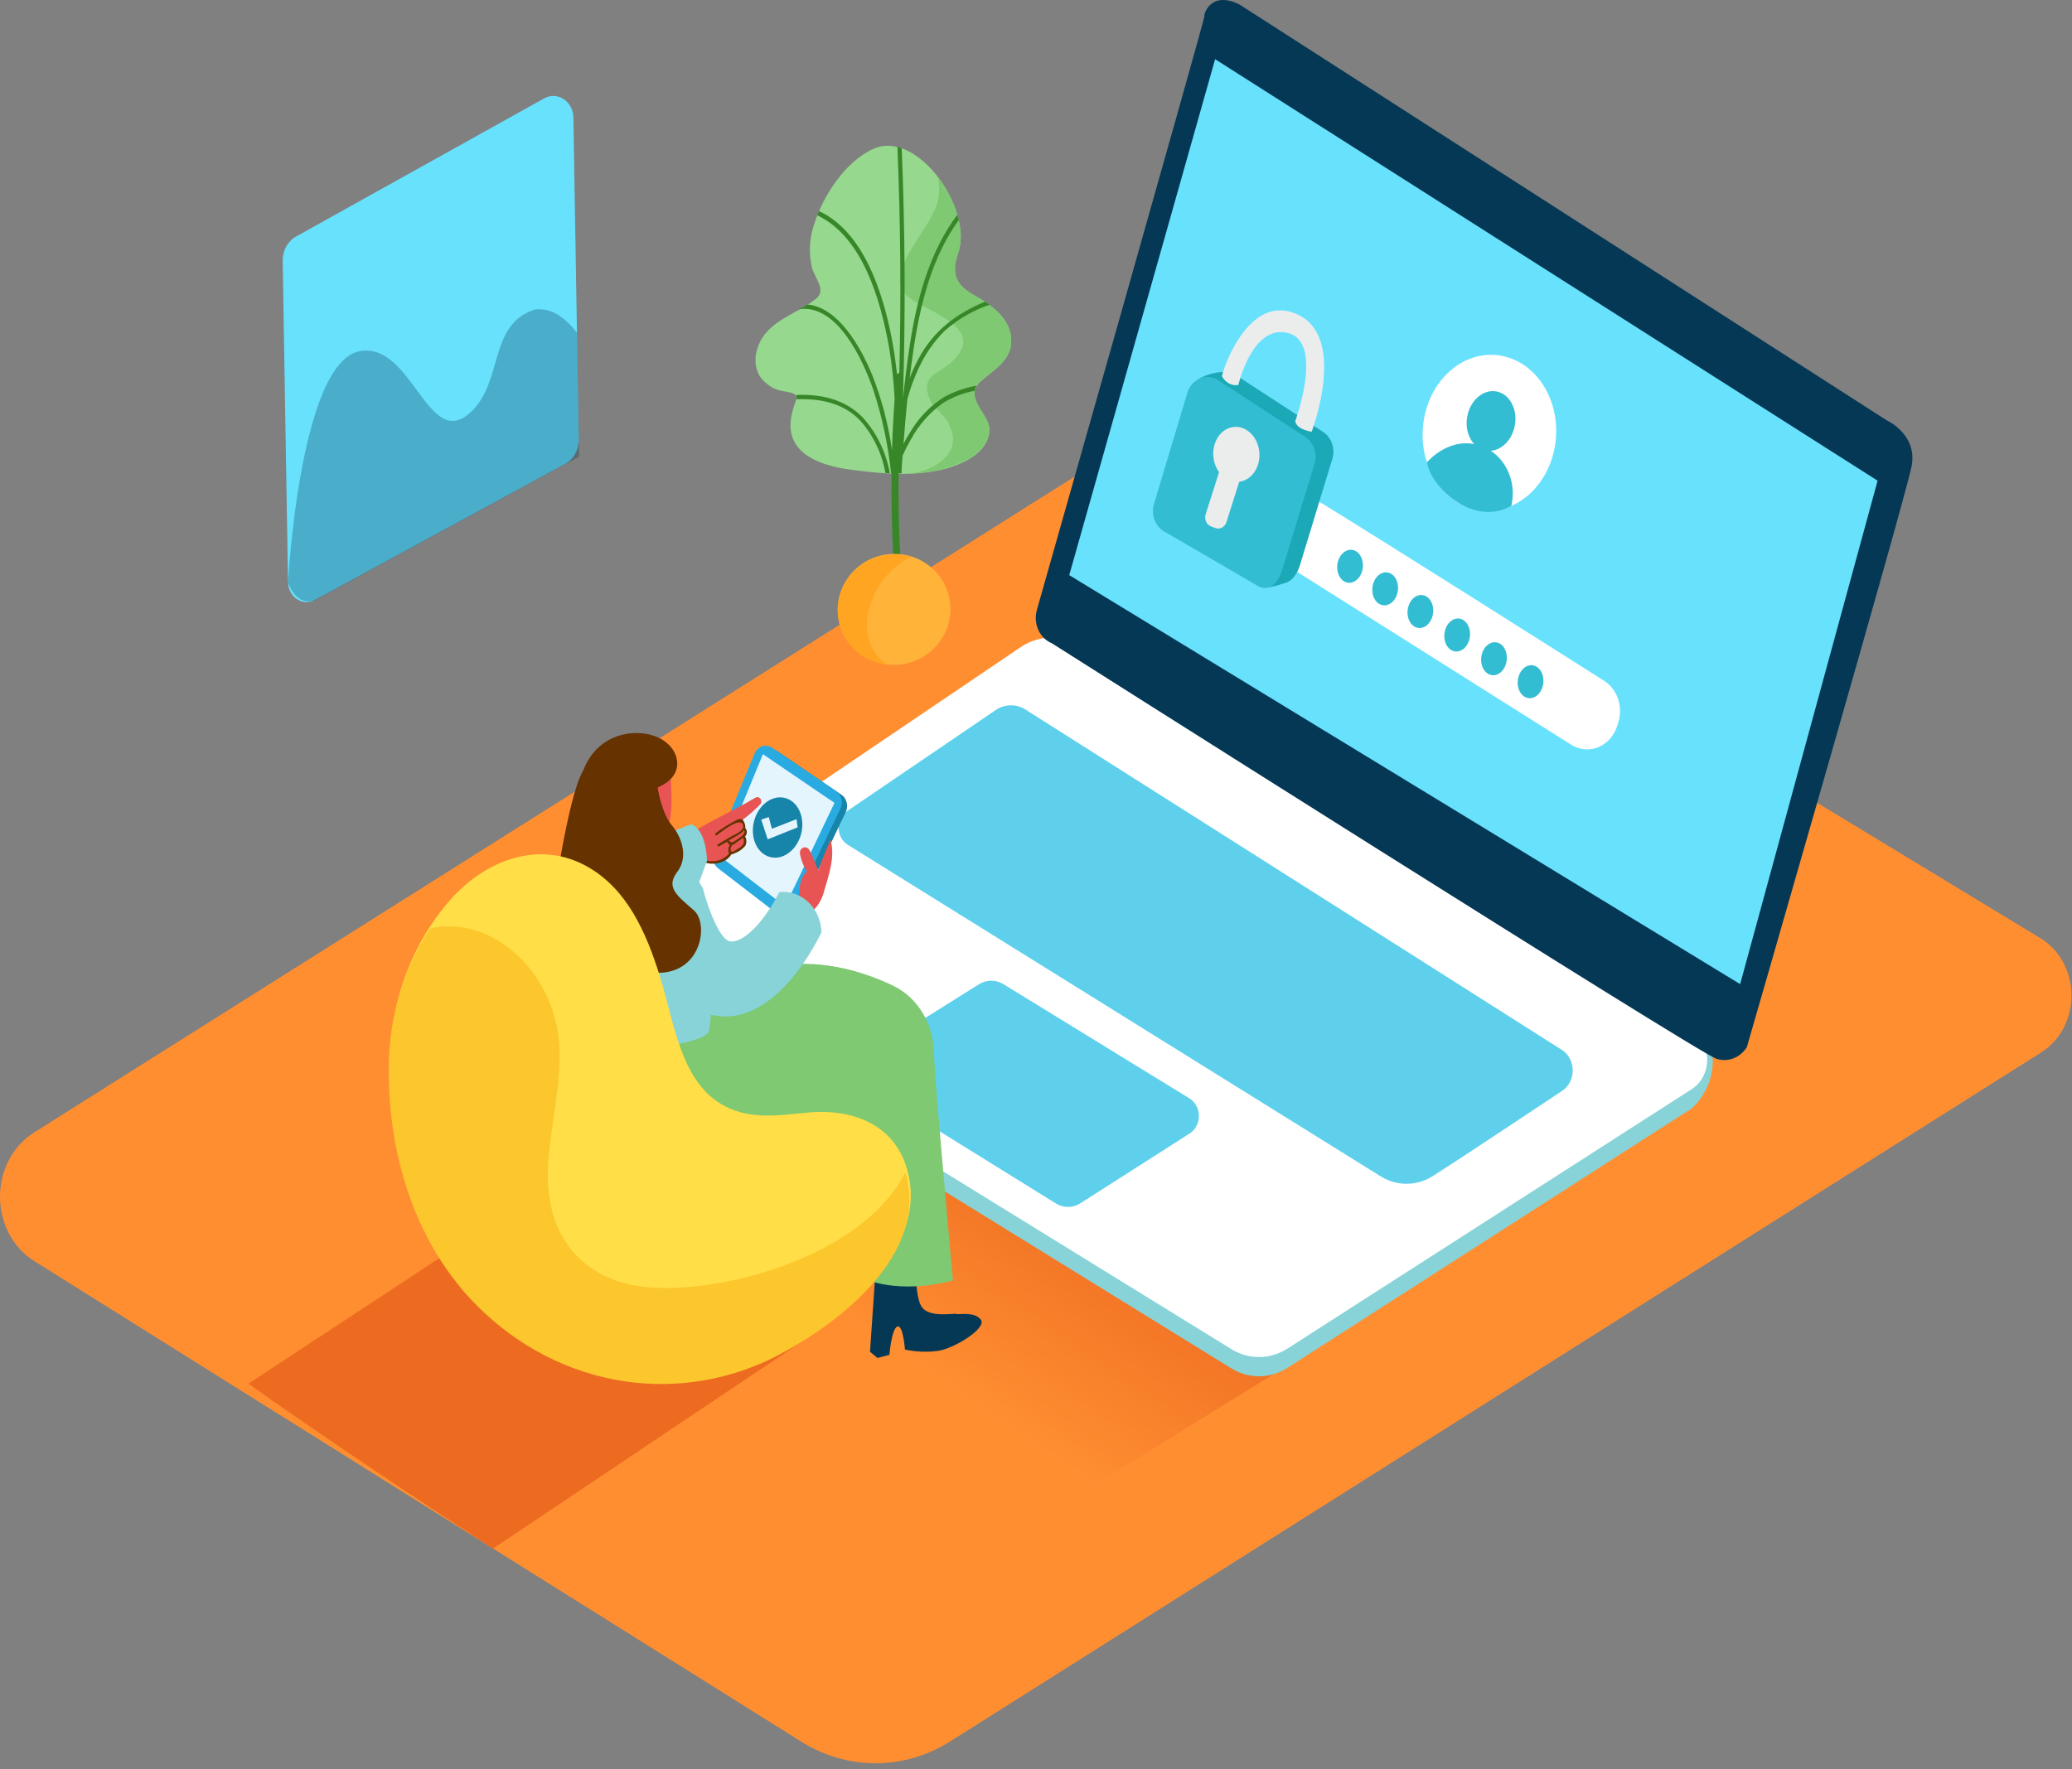 <svg width="274" height="234" viewBox="0 0 274 234" fill="none" xmlns="http://www.w3.org/2000/svg">
<rect x="0" y="0" width="274" height="234" fill="#808080" stroke="none"/>
<path d="M269.972 139.18L125.637 230.357C122.641 232.244 119.242 233.237 115.783 233.237C112.323 233.237 108.925 232.244 105.928 230.357L4.498 166.788C3.131 165.929 1.995 164.692 1.206 163.202C0.416 161.711 0 160.02 0 158.298C0 156.575 0.416 154.884 1.206 153.393C1.995 151.903 3.131 150.666 4.498 149.807L155.388 54.671L269.833 124.107C271.062 124.848 272.089 125.932 272.809 127.249C273.529 128.565 273.915 130.066 273.93 131.599C273.944 133.132 273.585 134.642 272.89 135.974C272.194 137.306 271.188 138.412 269.972 139.18V139.18Z" fill="#FF8E31"/>
<path d="M110.576 127.101L70.339 153.563C70.339 153.563 121.472 185.555 141.396 198.476L183.158 172.655" fill="url(#paint0_linear_56_218)"/>
<path d="M73.073 156.577L32.845 183.028C32.845 183.028 45.331 191.97 65.207 204.84L107.797 176.288" fill="url(#paint1_linear_56_218)"/>
<path d="M79.673 124.676V127.67L81.068 129.537" fill="#ADCEE1"/>
<path d="M134.934 88.115L81.254 124.432C80.762 124.764 80.358 125.23 80.082 125.784C79.805 126.339 79.666 126.962 79.677 127.593C79.689 128.224 79.85 128.841 80.146 129.383C80.442 129.925 80.862 130.374 81.365 130.684L162.825 180.998C163.962 181.7 165.247 182.063 166.553 182.05C167.858 182.038 169.138 181.65 170.263 180.927L223.692 146.63C227.578 143.149 227.281 136.592 223.692 136.318L142.716 87.983C141.53 87.234 140.179 86.85 138.808 86.874C137.438 86.897 136.099 87.326 134.934 88.115V88.115Z" fill="#88D3D8"/>
<path d="M134.934 85.629L81.254 121.945C80.762 122.277 80.358 122.743 80.082 123.298C79.805 123.852 79.666 124.475 79.677 125.106C79.689 125.737 79.85 126.354 80.146 126.896C80.442 127.438 80.862 127.887 81.365 128.198L162.825 178.45C163.962 179.152 165.247 179.515 166.553 179.503C167.858 179.49 169.138 179.103 170.263 178.379L223.692 144.082C224.319 143.685 224.84 143.116 225.202 142.43C225.564 141.744 225.755 140.966 225.755 140.175C225.755 139.383 225.564 138.605 225.202 137.92C224.84 137.234 224.319 136.664 223.692 136.267L142.716 85.426C141.524 84.687 140.17 84.315 138.799 84.351C137.429 84.387 136.093 84.828 134.934 85.629V85.629Z" fill="white"/>
<path d="M137.119 80.665C137.119 80.665 159.432 2.125 159.274 2.125C159.116 2.125 159.971 -1.367 163.922 0.602L249.454 55.574C249.454 55.574 253.6 57.412 252.792 61.664C251.983 65.917 231 138.52 231 138.52C230.561 139.211 229.933 139.73 229.206 140.004C228.478 140.278 227.69 140.292 226.955 140.043C224.352 139.16 139.081 85.081 139.081 85.081C138.299 84.757 137.661 84.12 137.296 83.299C136.931 82.478 136.868 81.535 137.119 80.665V80.665Z" fill="#053855"/>
<path d="M160.687 7.829L248.292 63.583L230.116 130.177L141.396 76.077L160.687 7.829Z" fill="#68E1FD"/>
<path d="M131.634 93.952L112.008 107.299C111.662 107.537 111.378 107.868 111.184 108.262C110.99 108.655 110.893 109.096 110.901 109.542C110.909 109.989 111.024 110.425 111.232 110.809C111.441 111.194 111.737 111.512 112.092 111.734L182.535 155.572C183.588 156.236 184.782 156.585 185.998 156.585C187.214 156.585 188.408 156.236 189.461 155.572C193.988 152.69 201.789 147.452 206.558 144.306C206.992 144.025 207.351 143.626 207.6 143.146C207.848 142.667 207.977 142.125 207.973 141.574C207.969 141.023 207.833 140.483 207.578 140.008C207.323 139.532 206.959 139.139 206.521 138.865C192.278 129.822 145.793 100.295 135.613 93.86C135.006 93.476 134.314 93.281 133.612 93.297C132.91 93.314 132.226 93.54 131.634 93.952Z" fill="#68E1FD"/>
<path d="M132.685 130.177L157.293 145.29C157.67 145.524 157.984 145.863 158.202 146.272C158.42 146.681 158.535 147.146 158.535 147.62C158.535 148.093 158.42 148.558 158.202 148.967C157.984 149.376 157.67 149.715 157.293 149.949L142.865 159.165C142.367 159.48 141.803 159.646 141.228 159.646C140.654 159.646 140.089 159.48 139.592 159.165L114.407 143.534C114.092 143.338 113.83 143.055 113.648 142.712C113.466 142.37 113.37 141.981 113.37 141.586C113.37 141.19 113.466 140.801 113.648 140.459C113.83 140.116 114.092 139.833 114.407 139.637L129.458 130.197C129.948 129.889 130.503 129.725 131.069 129.721C131.635 129.718 132.191 129.875 132.685 130.177V130.177Z" fill="#68E1FD"/>
<path opacity="0.1" d="M131.634 93.952L112.008 107.299C111.662 107.537 111.378 107.868 111.184 108.262C110.99 108.655 110.893 109.096 110.901 109.542C110.909 109.989 111.024 110.425 111.232 110.809C111.441 111.194 111.737 111.512 112.092 111.734L182.535 155.572C183.588 156.236 184.782 156.585 185.998 156.585C187.214 156.585 188.408 156.236 189.461 155.572C193.988 152.69 201.789 147.452 206.558 144.306C206.992 144.025 207.351 143.626 207.6 143.146C207.848 142.667 207.977 142.125 207.973 141.574C207.969 141.023 207.833 140.483 207.578 140.008C207.323 139.532 206.959 139.139 206.521 138.865C192.278 129.822 145.793 100.295 135.613 93.86C135.006 93.476 134.314 93.281 133.612 93.297C132.91 93.314 132.226 93.54 131.634 93.952Z" fill="#053855"/>
<path opacity="0.1" d="M132.685 130.177L157.293 145.29C157.67 145.524 157.984 145.863 158.202 146.272C158.42 146.681 158.535 147.146 158.535 147.62C158.535 148.093 158.42 148.558 158.202 148.967C157.984 149.376 157.67 149.715 157.293 149.949L142.865 159.165C142.367 159.48 141.803 159.646 141.228 159.646C140.654 159.646 140.089 159.48 139.592 159.165L114.407 143.534C114.092 143.338 113.83 143.055 113.648 142.712C113.466 142.37 113.37 141.981 113.37 141.586C113.37 141.19 113.466 140.801 113.648 140.459C113.83 140.116 114.092 139.833 114.407 139.637L129.458 130.197C129.948 129.889 130.503 129.725 131.069 129.721C131.635 129.718 132.191 129.875 132.685 130.177V130.177Z" fill="#053855"/>
<path d="M131.281 40.674C130.529 40.078 129.733 39.552 128.901 39.101C126.456 37.741 125.721 36.259 126.716 33.437C128.715 27.743 121.389 17.136 115.56 19.664C111.841 21.288 108.801 25.855 107.583 29.915C107.025 31.666 106.948 33.557 107.36 35.356C107.741 36.848 109.396 38.401 107.824 39.588C105.147 41.699 101.019 42.511 100.052 46.49C99.909 47.032 99.87 47.601 99.939 48.16C100.007 48.719 100.182 49.257 100.452 49.738C100.844 50.307 101.339 50.782 101.907 51.131C102.475 51.48 103.104 51.697 103.752 51.768C106.03 52.164 105.296 52.479 104.784 54.448C103.353 59.929 108.392 61.553 112.371 62.111C117.326 62.771 123.443 63.359 128.045 60.791C129.431 60.02 130.741 58.761 130.834 56.965C130.927 55.168 128.268 53.341 128.975 51.403C129.188 50.941 129.508 50.549 129.905 50.266C131.271 49.038 133.103 48.033 133.623 46.033C134.07 43.679 132.852 41.953 131.281 40.674Z" fill="#96D88D"/>
<path d="M131.281 40.684C130.529 40.088 129.733 39.562 128.901 39.111C126.456 37.751 125.721 36.269 126.716 33.447C127.711 30.626 126.372 26.495 124.048 23.439C124.209 24.298 124.234 25.18 124.122 26.048C123.611 30.108 116.564 35.792 119.938 39.111C122.04 41.141 130.816 43.171 125.898 47.85C124.261 49.403 121.705 49.586 122.895 52.682C123.406 54.011 124.884 54.783 125.489 56.092C126.335 57.929 126.251 59.33 124.791 60.751C123.462 61.895 121.834 62.549 120.143 62.618C122.881 62.638 125.588 61.985 128.064 60.71C129.449 59.939 130.76 58.68 130.853 56.884C130.946 55.087 128.287 53.26 128.994 51.322C129.206 50.86 129.527 50.468 129.923 50.185C131.29 48.957 133.121 47.952 133.642 45.952C134.07 43.689 132.852 41.963 131.281 40.684Z" fill="#7EC971"/>
<path d="M114.091 55.229C111.701 52.743 108.438 52.113 105.259 52.245C105.3 52.326 105.323 52.417 105.324 52.509C105.34 52.589 105.34 52.672 105.324 52.753V52.814C108.354 52.692 111.469 53.25 113.747 55.625C115.462 57.539 116.625 59.96 117.094 62.588H117.67C117.169 59.803 115.923 57.243 114.091 55.229V55.229Z" fill="#378729"/>
<path d="M120.413 57.087C120.072 57.615 119.762 58.156 119.483 58.711C119.632 56.681 119.79 54.752 119.994 52.773C120.375 51.373 120.873 50.014 121.482 48.713C122.337 46.849 123.5 45.174 124.912 43.77C126.68 42.214 128.702 41.04 130.872 40.309C130.708 40.21 130.55 40.102 130.397 39.984L130.249 39.903C126.53 41.476 123.499 43.628 121.417 47.546C120.993 48.347 120.617 49.178 120.292 50.032C120.45 48.733 120.617 47.424 120.812 46.135C121.742 40.045 123.267 33.955 126.79 29.113C126.718 28.874 126.659 28.63 126.614 28.383C122.96 33.255 121.286 39.355 120.338 45.485C119.966 47.881 119.669 50.296 119.408 52.722C119.749 41.693 119.694 30.66 119.241 19.623C119.049 19.556 118.859 19.478 118.674 19.39C119.089 29.357 119.173 39.331 118.925 49.312C118.802 49.338 118.692 49.414 118.618 49.525C118.451 47.921 118.228 46.328 117.921 44.755C116.712 38.492 114.137 30.626 108.299 27.916L108.224 28.058L108.066 28.474C114.035 31.285 116.433 39.568 117.577 45.983C117.951 48.23 118.193 50.502 118.302 52.783C118.141 55.036 118.026 57.29 117.958 59.543C117.469 56.102 116.582 52.743 115.318 49.545C113.802 45.871 110.865 40.694 106.811 40.278C106.425 40.524 106.021 40.735 105.603 40.908C110.632 40.126 114.053 47.404 115.513 51.646C116.664 55.193 117.444 58.87 117.837 62.608H117.902C117.811 70.074 118.218 77.537 119.12 84.938C119.195 85.578 120.124 85.588 120.05 84.938C119.148 77.537 118.741 70.074 118.832 62.608H119.223C119.223 61.827 119.306 61.045 119.362 60.264C119.672 59.567 120.017 58.89 120.394 58.234C121.477 56.215 122.984 54.507 124.791 53.25C126.075 52.484 127.467 51.955 128.91 51.687C128.939 51.447 129.019 51.218 129.142 51.017C127.677 51.272 126.254 51.764 124.922 52.479C123.1 53.596 121.553 55.176 120.413 57.087Z" fill="#378729"/>
<path d="M118.434 87.943C122.545 87.812 125.79 84.422 125.682 80.371C125.574 76.32 122.153 73.142 118.042 73.272C113.931 73.403 110.686 76.794 110.794 80.845C110.903 84.896 114.323 88.074 118.434 87.943Z" fill="#FFB339"/>
<path d="M117.27 87.933C112.203 84.34 115.132 76.118 120.487 73.662C119.686 73.413 118.855 73.3 118.023 73.327C113.914 73.459 110.669 76.849 110.772 80.899C110.883 84.563 113.7 87.506 117.27 87.933Z" fill="#FFA522"/>
<path d="M174.809 66.577C183.966 72.21 204.382 85.141 212.127 90.054C212.986 90.6 213.643 91.458 213.982 92.478C214.322 93.498 214.323 94.615 213.986 95.636L213.837 96.083C213.63 96.716 213.298 97.292 212.864 97.769C212.43 98.247 211.905 98.614 211.327 98.846C210.749 99.077 210.131 99.167 209.517 99.109C208.903 99.05 208.309 98.846 207.776 98.509L170.384 74.92C169.488 74.356 168.804 73.463 168.453 72.4C168.102 71.337 168.108 70.173 168.468 69.115V69.115C168.691 68.457 169.042 67.86 169.496 67.365C169.951 66.87 170.499 66.488 171.102 66.247C171.705 66.006 172.349 65.91 172.989 65.967C173.629 66.024 174.25 66.232 174.809 66.577V66.577Z" fill="white"/>
<path d="M180.198 75.224C180.388 74.031 179.797 72.922 178.876 72.746C177.956 72.57 177.055 73.395 176.864 74.588C176.673 75.781 177.265 76.89 178.185 77.066C179.106 77.241 180.007 76.416 180.198 75.224Z" fill="#33BDD3"/>
<path d="M184.841 78.208C185.032 77.016 184.441 75.906 183.52 75.731C182.6 75.555 181.699 76.38 181.508 77.572C181.317 78.765 181.908 79.874 182.829 80.05C183.749 80.226 184.65 79.401 184.841 78.208Z" fill="#33BDD3"/>
<path d="M189.497 81.205C189.688 80.012 189.097 78.903 188.176 78.727C187.256 78.552 186.355 79.376 186.164 80.569C185.973 81.762 186.564 82.871 187.485 83.047C188.405 83.222 189.306 82.398 189.497 81.205Z" fill="#33BDD3"/>
<path d="M194.364 84.314C194.555 83.121 193.963 82.012 193.043 81.836C192.122 81.661 191.221 82.485 191.03 83.678C190.839 84.871 191.431 85.98 192.351 86.156C193.272 86.331 194.173 85.507 194.364 84.314Z" fill="#33BDD3"/>
<path d="M199.231 87.454C199.422 86.261 198.831 85.152 197.91 84.976C196.989 84.8 196.089 85.625 195.898 86.818C195.707 88.011 196.298 89.12 197.219 89.295C198.139 89.471 199.04 88.646 199.231 87.454Z" fill="#33BDD3"/>
<path d="M204.067 90.491C204.258 89.298 203.667 88.189 202.746 88.013C201.826 87.838 200.925 88.662 200.734 89.855C200.543 91.048 201.135 92.157 202.055 92.333C202.976 92.508 203.877 91.684 204.067 90.491Z" fill="#33BDD3"/>
<path d="M205.64 58.912C206.54 53.285 203.383 47.982 198.588 47.068C193.793 46.153 189.176 49.973 188.276 55.6C187.375 61.227 190.533 66.53 195.327 67.445C200.122 68.359 204.739 64.539 205.64 58.912Z" fill="white"/>
<path d="M200.236 56.66C200.801 54.546 199.888 52.395 198.198 51.856C196.507 51.318 194.678 52.596 194.113 54.711C193.548 56.826 194.461 58.977 196.152 59.515C197.842 60.053 199.671 58.775 200.236 56.66Z" fill="#33BDD3"/>
<path d="M188.698 61.157C188.698 61.157 191.701 57.533 195.811 58.975C197.287 59.476 198.53 60.577 199.284 62.05C200.038 63.523 200.246 65.256 199.864 66.892C199.864 66.892 196.582 69.216 192.185 66.07C192.185 66.08 189.247 64.029 188.698 61.157Z" fill="#33BDD3"/>
<path d="M167.474 77.762C168.421 77.587 169.353 77.329 170.263 76.991C171.267 76.555 167.678 75.803 167.678 75.803" fill="#1CA9B7"/>
<path d="M158.53 50.114C159.678 49.469 160.958 49.154 162.249 49.2C163.997 49.403 162.026 53.26 162.026 53.26" fill="#1CA9B7"/>
<path d="M163.448 49.627L174.976 57.138C175.52 57.494 175.936 58.043 176.155 58.692C176.375 59.342 176.385 60.053 176.185 60.71L171.918 74.717C171.35 76.565 170.058 77.762 168.533 76.747L156.159 69.551C155.623 69.194 155.213 68.65 154.996 68.007C154.778 67.365 154.766 66.66 154.96 66.009L159.376 51.301C159.506 50.868 159.723 50.472 160.012 50.142C160.3 49.813 160.653 49.558 161.044 49.397C161.435 49.236 161.854 49.174 162.27 49.213C162.686 49.253 163.089 49.394 163.448 49.627V49.627Z" fill="#1CA9B7"/>
<path d="M161.077 50.286L172.606 57.797C173.151 58.153 173.569 58.7 173.79 59.35C174.011 59.999 174.023 60.712 173.823 61.37L169.556 75.377C168.989 77.224 167.697 78.422 166.172 77.407L153.798 70.211C153.262 69.854 152.852 69.31 152.634 68.667C152.417 68.024 152.404 67.32 152.599 66.668L157.015 51.961C157.145 51.529 157.362 51.134 157.65 50.806C157.938 50.477 158.289 50.224 158.679 50.063C159.069 49.902 159.486 49.839 159.901 49.878C160.316 49.916 160.718 50.056 161.077 50.286V50.286Z" fill="#33BDD3"/>
<path d="M163.755 50.926C163.755 50.926 165.614 42.806 170.356 44.054C175.097 45.303 171.285 55.717 171.285 55.717C171.285 55.717 171.285 56.731 173.452 57.107C173.452 57.107 178.1 44.927 171.815 41.709C165.531 38.492 161.951 48.013 161.589 49.748C161.796 50.163 162.114 50.499 162.502 50.71C162.889 50.92 163.327 50.996 163.755 50.926V50.926Z" fill="#EBEDED"/>
<path d="M163.962 63.707C165.629 63.45 166.771 61.626 166.513 59.634C166.255 57.641 164.694 56.235 163.027 56.492C161.36 56.75 160.217 58.574 160.475 60.566C160.734 62.558 162.294 63.965 163.962 63.707Z" fill="#EBEDED"/>
<path d="M164.217 58.818L163.655 58.605C163.053 58.377 162.396 58.725 162.187 59.381L159.436 68.03C159.228 68.687 159.546 69.404 160.147 69.632L160.709 69.845C161.311 70.073 161.968 69.725 162.177 69.069L164.927 60.42C165.136 59.764 164.818 59.046 164.217 58.818Z" fill="#EBEDED"/>
<path d="M102.516 168.564L101.521 167.742L102.404 154.862L107.592 155.065C107.592 155.065 107.332 160.566 108.438 161.916C109.544 163.266 112.668 162.606 112.956 162.738C113.245 162.87 115.327 162.383 116.173 163.489C117.019 164.596 112.798 167.235 110.595 167.61C109.112 167.819 107.608 167.764 106.142 167.448C106.142 167.448 105.9 164.119 105.138 164.403C104.375 164.687 104.087 168.148 104.087 168.148L102.516 168.564Z" fill="#9C4100"/>
<path d="M100.387 128.025C99.959 141.494 99.504 159.044 99.504 159.044C99.504 159.044 102.293 163.225 109.963 161.439C110.781 161.246 112.603 139.779 113.496 128.614C109.223 127.34 104.741 127.139 100.387 128.025V128.025Z" fill="#7EC971"/>
<path d="M116.043 179.628L115.048 178.806L115.931 165.925L121.119 166.128C121.119 166.128 120.859 171.63 121.965 172.979C123.071 174.329 126.195 173.67 126.483 173.802C126.772 173.934 128.854 173.446 129.7 174.553C130.546 175.659 126.325 178.298 124.122 178.674C122.639 178.883 121.135 178.828 119.669 178.511C119.669 178.511 119.427 175.182 118.665 175.466C117.902 175.75 117.614 179.212 117.614 179.212L116.043 179.628Z" fill="#053855"/>
<path d="M118.274 130.471C114.863 128.783 111.2 127.786 107.462 127.528C108.094 132.603 108.68 136.064 108.782 136.318C109.033 136.957 113.784 168.96 113.784 168.96C119.362 171.427 126.019 169.366 126.019 169.366C126.019 169.366 123.732 144.397 123.546 140.225C123.546 139.779 123.524 139.329 123.481 138.875C123.396 137.09 122.867 135.363 121.949 133.882C121.032 132.401 119.761 131.221 118.274 130.471V130.471Z" fill="#7EC971"/>
<path d="M83.801 137.911C83.801 137.911 93.303 128.522 100.387 128.025C107.471 127.528 117.54 135.546 116.75 140.205C115.959 144.864 102.395 154.872 102.395 154.872" fill="#7EC971"/>
<path d="M103.232 121.154L95.664 115.307C95.36 115.072 95.14 114.729 95.041 114.337C94.943 113.944 94.972 113.527 95.125 113.155L100.489 100.133C100.583 99.905 100.721 99.701 100.893 99.536C101.065 99.37 101.267 99.247 101.486 99.174C101.706 99.101 101.937 99.08 102.164 99.112C102.391 99.144 102.609 99.23 102.804 99.362L111.264 105.117C111.609 105.35 111.86 105.718 111.967 106.145C112.074 106.572 112.029 107.028 111.841 107.421L105.584 120.524C105.478 120.747 105.331 120.942 105.15 121.097C104.97 121.251 104.762 121.362 104.539 121.422C104.316 121.481 104.084 121.488 103.859 121.442C103.633 121.396 103.42 121.297 103.232 121.154V121.154Z" fill="#1784AA"/>
<path d="M102.553 120.697L94.957 114.85C94.653 114.616 94.433 114.273 94.335 113.88C94.236 113.488 94.266 113.07 94.418 112.699L99.783 99.676C99.877 99.448 100.014 99.244 100.186 99.079C100.358 98.914 100.561 98.79 100.78 98.717C100.999 98.644 101.23 98.623 101.457 98.656C101.685 98.688 101.903 98.773 102.098 98.905L110.558 104.66C110.902 104.894 111.153 105.261 111.26 105.688C111.367 106.116 111.322 106.571 111.134 106.964L104.877 120.068C104.771 120.285 104.625 120.476 104.447 120.628C104.269 120.78 104.063 120.889 103.844 120.949C103.625 121.008 103.396 121.016 103.174 120.973C102.952 120.929 102.74 120.835 102.553 120.697V120.697Z" fill="#29ABE2"/>
<path d="M103.818 119.895L95.302 113.328L100.889 99.767L110.353 106.203L103.818 119.895Z" fill="#E4F5FD"/>
<path d="M99.876 105.523C97.087 107.207 92.652 109.126 89.649 111.359C89.175 111.714 88.468 112.952 88.933 112.77C88.729 113.023 90.672 113.856 90.486 114.13C90.43 114.221 91.741 113.429 91.815 113.46C92.93 114.107 94.226 114.277 95.45 113.937L95.943 113.541L96.064 113.46C96.085 113.42 96.113 113.385 96.148 113.358L96.222 113.297C96.236 113.22 96.276 113.151 96.334 113.105C96.984 112.546 98.416 112.252 98.565 111.308C98.539 111.059 98.47 110.818 98.36 110.598C98.326 110.54 98.313 110.471 98.323 110.403C98.333 110.335 98.367 110.274 98.416 110.232C98.471 109.951 98.473 109.661 98.424 109.378C98.374 109.096 98.274 108.827 98.128 108.588L98.295 108.375C99.087 107.774 99.836 107.109 100.536 106.385C100.612 106.308 100.662 106.204 100.675 106.091V106.04C100.678 106.01 100.678 105.979 100.675 105.949C100.665 105.853 100.632 105.762 100.581 105.683C100.53 105.604 100.461 105.541 100.382 105.498C100.302 105.456 100.214 105.436 100.126 105.44C100.037 105.444 99.951 105.473 99.876 105.523V105.523Z" fill="#E85454"/>
<path d="M98.444 108.852C98.23 108.263 97.923 108.233 97.43 108.466C96.452 108.95 95.519 109.535 94.641 110.212C94.493 110.324 94.641 110.577 94.79 110.476C95.339 110.07 97.719 108.151 98.202 108.994C98.686 109.836 97.087 110.415 96.64 110.669L94.93 111.684C94.772 111.775 94.93 112.039 95.078 111.948L96.175 111.328C96.167 111.358 96.167 111.39 96.175 111.42C96.268 111.554 96.378 111.674 96.501 111.775C96.403 111.928 96.34 112.106 96.319 112.291C96.298 112.477 96.319 112.666 96.38 112.841L96.427 112.902C95.955 113.437 95.333 113.786 94.66 113.893C93.986 114 93.299 113.858 92.708 113.49C92.568 113.379 92.373 113.592 92.513 113.714C93.628 114.627 95.934 114.363 96.715 113.013C96.89 112.988 97.06 112.93 97.217 112.841C97.724 112.649 98.18 112.325 98.546 111.897C98.647 111.711 98.7 111.499 98.7 111.283C98.7 111.067 98.647 110.855 98.546 110.669V110.618C98.614 110.547 98.667 110.462 98.704 110.368C98.741 110.273 98.76 110.172 98.76 110.07C98.76 109.967 98.741 109.866 98.704 109.772C98.667 109.678 98.614 109.593 98.546 109.522C98.574 109.292 98.539 109.059 98.444 108.852V108.852ZM98.323 111.613C98.138 111.892 97.887 112.113 97.598 112.252C97.421 112.364 96.975 112.709 96.798 112.658C96.436 112.557 96.659 112.039 96.798 111.816C96.998 111.731 97.183 111.611 97.347 111.46L98.025 110.993L98.249 110.811C98.314 110.93 98.355 111.064 98.368 111.203C98.381 111.341 98.366 111.481 98.323 111.613ZM97.449 111.044C97.059 111.308 96.743 111.643 96.38 111.166C96.928 110.861 97.477 110.557 97.988 110.202C98.145 110.102 98.282 109.967 98.388 109.806C98.676 110.344 97.747 110.841 97.449 111.044Z" fill="#653200"/>
<path d="M91.453 109.034C91.453 109.034 93.312 109.501 93.498 113.856L92.076 117.723L84.331 113.338C84.331 113.338 86.181 110.801 91.453 109.034Z" fill="#88D3D8"/>
<path d="M109.833 111.075C109.256 112.465 108.68 113.724 108.196 115.135C107.843 114.191 107.518 113.419 107.081 112.516C107.061 112.484 107.04 112.453 107.016 112.425C106.937 112.285 106.817 112.178 106.675 112.122C106.534 112.066 106.379 112.063 106.236 112.115C106.093 112.166 105.97 112.269 105.887 112.406C105.804 112.544 105.766 112.707 105.779 112.871C105.922 113.735 106.24 114.553 106.709 115.267C106.643 115.303 106.584 115.351 106.532 115.409C105.417 116.759 105.686 118.829 105.816 120.484C105.822 120.594 105.853 120.7 105.907 120.793C105.96 120.886 106.035 120.962 106.124 121.014C106.213 121.066 106.313 121.093 106.414 121.09C106.514 121.088 106.613 121.057 106.7 121.001C106.804 121.003 106.906 120.975 106.997 120.92C107.999 120.167 108.717 119.041 109.015 117.753C109.637 115.652 110.456 113.318 109.833 111.075Z" fill="#E85454"/>
<path d="M80.901 110.963L83.69 110.049C84.387 110.161 90.439 112.861 92.987 117.571C93.291 119.007 93.496 120.466 93.6 121.935C93.833 123.894 94.019 125.863 94.102 127.832C94.219 129.98 94.188 132.135 94.009 134.278C93.926 135.191 93.87 135.658 93.721 136.561C93.396 136.869 93.025 137.113 92.624 137.282C84.257 140.459 78.065 135.313 77.814 134.562C77.563 133.811 77.163 123.255 76.959 116.962C76.923 115.628 77.29 114.32 78.002 113.236C78.714 112.152 79.733 111.354 80.901 110.963Z" fill="#88D3D8"/>
<path d="M88.31 100.072C88.31 100.072 90.17 110.425 86.702 111.542C83.234 112.658 79.097 108.344 78.799 106.213C78.502 104.081 83.411 96.621 88.31 100.072Z" fill="#E85454"/>
<path d="M86.953 104.213C87.055 104.041 89.073 103.462 89.491 101.615C89.909 99.767 88.385 97.342 84.889 96.997C81.393 96.651 75.527 98.732 76.429 108.781C77.331 118.829 86.59 114.505 87.195 111.298C87.516 108.94 87.434 106.538 86.953 104.213V104.213Z" fill="#653200"/>
<path d="M86.953 104.213C86.953 104.213 87.539 107.644 88.812 109.126C90.086 110.608 91.118 113.287 89.556 115.338C87.994 117.388 89.556 118.494 91.759 120.413C93.963 122.331 92.605 130.339 84.638 128.38C76.671 126.421 72.915 121.174 72.915 121.174C72.915 121.174 74.96 105.523 77.135 101.889" fill="#653200"/>
<path d="M92.987 117.723C92.987 117.723 94.79 124.32 96.594 124.523C98.397 124.726 101.131 121.813 103.055 118.007C103.744 117.929 104.44 118.006 105.101 118.233C105.762 118.461 106.372 118.834 106.895 119.33C107.418 119.826 107.842 120.433 108.141 121.116C108.44 121.798 108.608 122.54 108.633 123.295C108.633 123.295 102.284 137.343 93.024 133.912" fill="#88D3D8"/>
<path d="M105.808 110.728C106.554 108.639 105.824 106.378 104.179 105.678C102.533 104.978 100.594 106.104 99.848 108.193C99.103 110.282 99.832 112.543 101.478 113.244C103.124 113.944 105.062 112.818 105.808 110.728Z" fill="#1784AA"/>
<path d="M100.666 108.415L101.661 108.08L102.079 109.623L105.333 108.354L105.482 109.44L101.521 111.024L100.666 108.415Z" fill="#E4F5FD"/>
<path d="M59.731 168.036C54.042 160.292 51.429 150.375 51.541 140.459C51.618 132.418 54.513 124.715 59.629 118.931C64.324 113.673 71.408 111.085 77.693 114.647C82.909 117.601 85.438 123.275 87.25 129.091C89.426 136.054 90.16 144.976 97.933 147.127C100.945 147.96 104.115 147.391 107.23 147.127C112.64 146.721 118.386 148.64 120.022 154.933C123.034 166.199 109.154 175.821 101.354 179.455C94.599 182.488 87.159 183.209 80.021 181.523C72.882 179.838 66.38 175.825 61.377 170.016C60.788 169.386 60.24 168.727 59.731 168.036Z" fill="#FFDE47"/>
<path d="M119.706 155.105C114.184 166.006 96.213 170.919 86.414 170.33C77.516 169.833 71.892 163.905 72.468 154.09C72.803 148.691 74.328 143.311 73.928 137.85C73.175 128.594 65.124 120.991 56.905 122.798C53.384 128.119 51.464 134.503 51.411 141.068C51.299 150.984 53.902 160.891 59.601 168.645C60.11 169.322 60.639 169.999 61.191 170.675C66.195 176.485 72.696 180.498 79.835 182.183C86.974 183.869 94.413 183.148 101.168 180.115C108.977 176.481 122.848 166.859 119.836 155.593C119.818 155.42 119.752 155.268 119.706 155.105Z" fill="#FCC62D"/>
<path d="M37.382 34.483L38.088 77.021C38.097 77.472 38.21 77.913 38.416 78.304C38.623 78.695 38.916 79.022 39.27 79.256C39.623 79.489 40.024 79.622 40.437 79.641C40.85 79.661 41.26 79.566 41.63 79.366L74.737 61.36C75.286 61.061 75.746 60.598 76.063 60.025C76.381 59.451 76.543 58.792 76.531 58.122L75.825 15.563C75.821 15.07 75.703 14.587 75.48 14.158C75.257 13.729 74.938 13.37 74.553 13.114C74.167 12.857 73.728 12.713 73.277 12.694C72.826 12.675 72.378 12.782 71.976 13.005L39.176 31.275C38.631 31.572 38.174 32.031 37.857 32.598C37.54 33.165 37.375 33.818 37.382 34.483Z" fill="#68E1FD"/>
<path opacity="0.3" d="M70.786 40.928C64.482 42.877 66.667 50.56 62.139 54.62C56.626 59.563 54.544 45.485 47.776 46.419C39.659 47.434 38.088 77.072 38.088 77.072C39.371 80.432 41.63 79.417 41.63 79.417L76.578 60.406L76.308 44.034C74.839 42.126 73.026 40.684 70.786 40.928Z" fill="#053855"/>
<defs>
<linearGradient id="paint0_linear_56_218" x1="117.856" y1="178.562" x2="137.721" y2="149.594" gradientUnits="userSpaceOnUse">
<stop stop-color="#FF8E31"/>
<stop offset="1" stop-color="#ED6B21"/>
</linearGradient>
<linearGradient id="paint1_linear_56_218" x1="8494.16" y1="11381.2" x2="9410.55" y2="9800.4" gradientUnits="userSpaceOnUse">
<stop stop-color="#FF8E31"/>
<stop offset="1" stop-color="#ED6B21"/>
</linearGradient>
</defs>
</svg>

